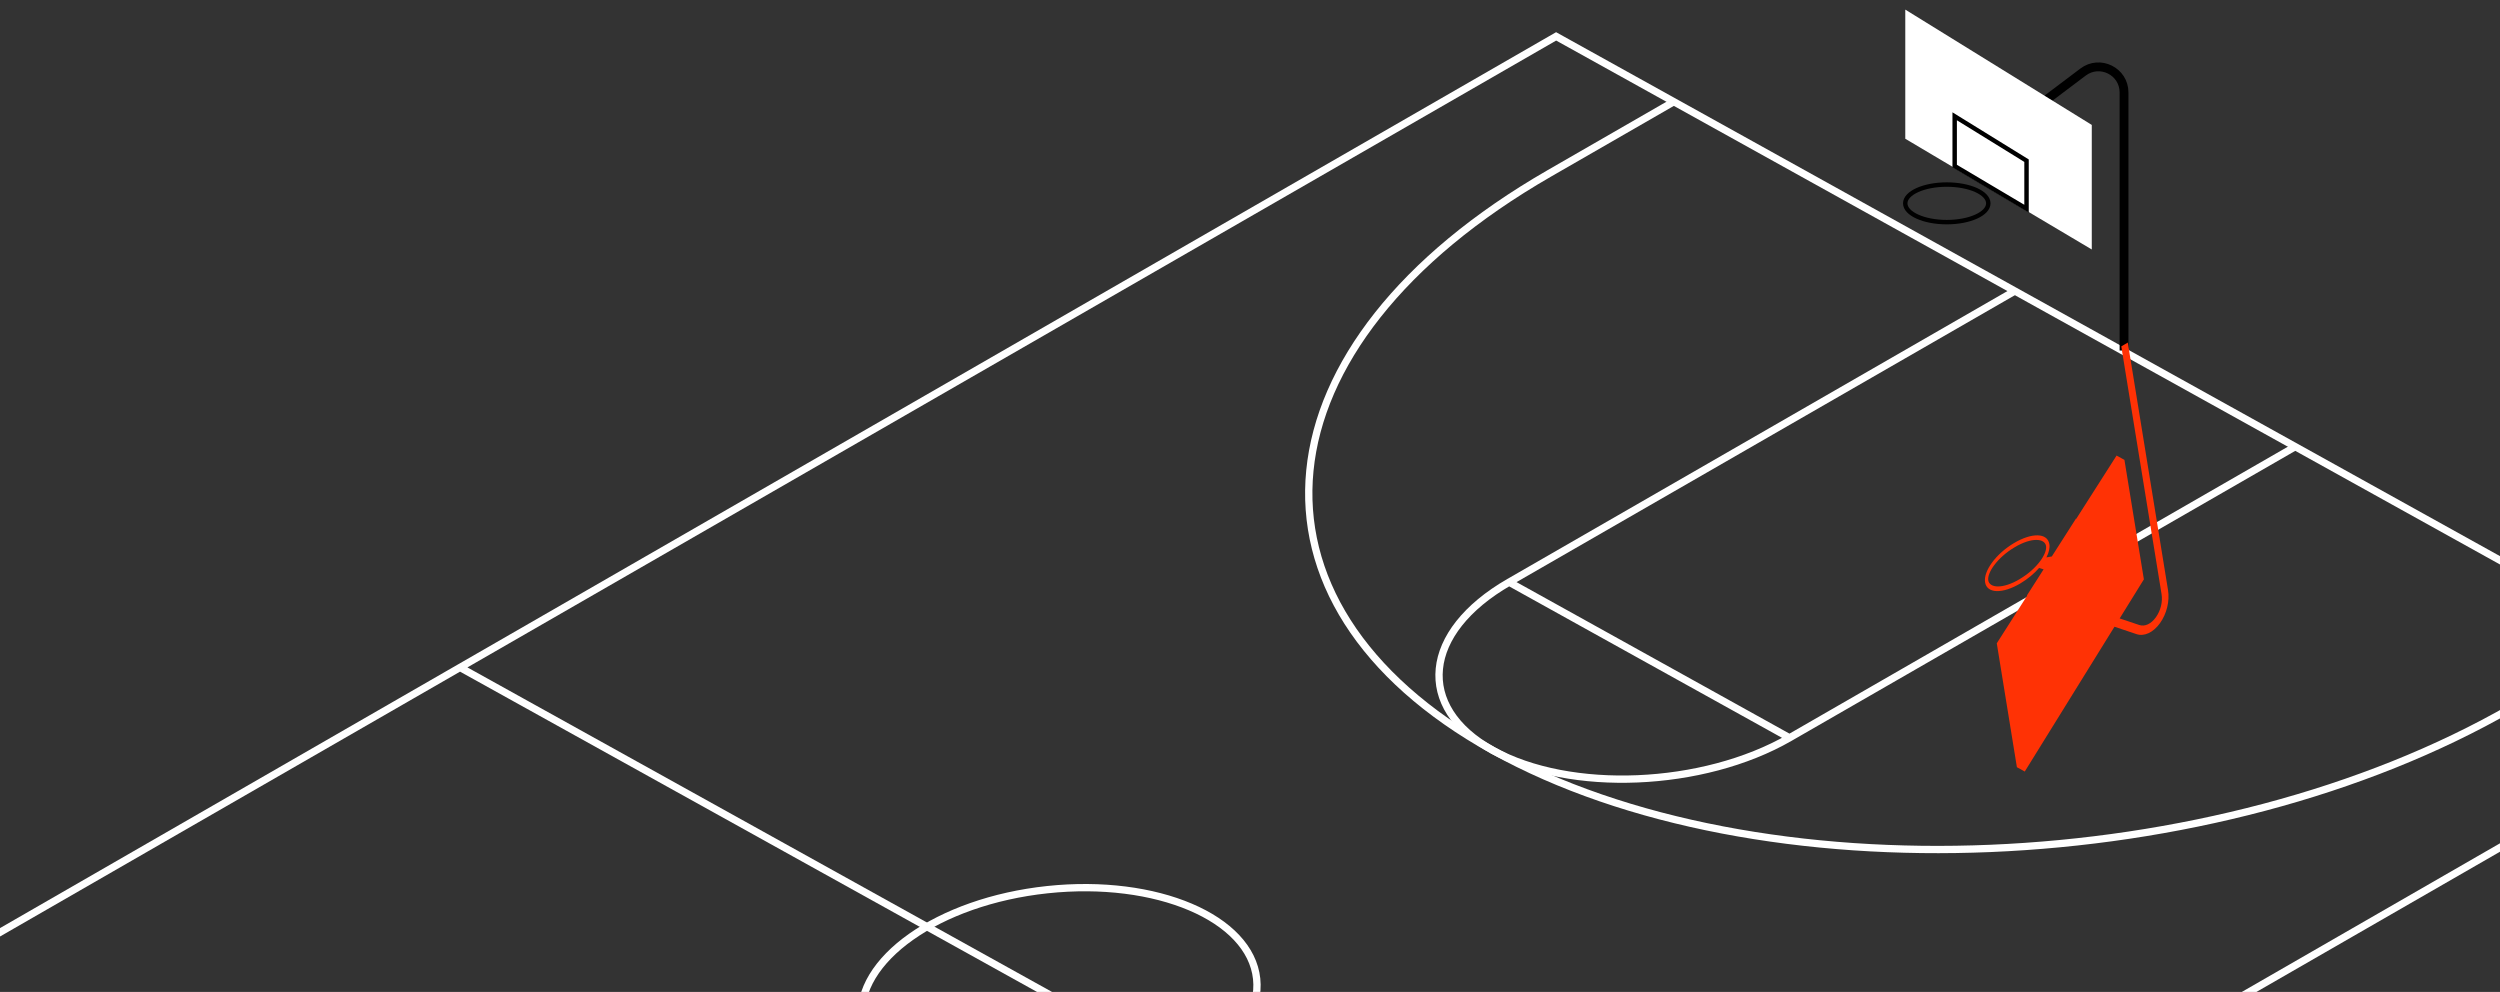 <svg xmlns="http://www.w3.org/2000/svg" xmlns:xlink="http://www.w3.org/1999/xlink" width="620" height="246" fill="none" viewBox="0 0 620 246">
  <rect x="0" y="0" width="620" height="246" fill="#333333" stroke="none"/>
  <defs>
    <path id="c" fill="#fff" d="M0 0h620v246H0z"/>
  </defs>
  <g clip-path="url(#a)">
    <g clip-path="url(#b)">
      <path stroke="#fff" stroke-miterlimit="10" stroke-width="1.81" d="M682.98 173.92 139.3 486.94l-297.06-164.9L385.92 9.02l297.06 164.9Zm-568.9-8.39 297.06 164.9"/>
      <path stroke="#fff" stroke-miterlimit="10" stroke-width="1.81" d="M265.566 275.266c27.058-2.882 47.69-17.448 46.083-32.534-1.607-15.086-24.844-24.979-51.902-22.097-27.058 2.882-47.69 17.448-46.084 32.534 1.607 15.086 24.845 24.979 51.903 22.097ZM653.78 157.72 622.9 175.5c-73.68 42.42-186.84 47.15-252.74 10.56C304.25 149.47 310.55 85.43 384.23 43l30.88-17.78"/>
      <path stroke="#fff" stroke-miterlimit="10" stroke-width="1.81" d="m569.219 110.77-125.42 72.21c-21.47 12.36-54.44 13.74-73.64 3.08-19.2-10.66-17.37-29.32 4.1-41.68l125.42-72.21M374.26 144.38l69.54 38.6"/>
      <path stroke="#000" stroke-miterlimit="10" stroke-width="2.19" d="M526.76 86.93v-64c0-5.23-5.98-8.21-10.16-5.06l-18.77 14.15"/>
      <path fill="#fff" d="m472.51 2.38 46.25 28.6v30.89l-46.25-27.46V2.38Z"/>
      <path stroke="#000" stroke-miterlimit="10" stroke-width="1.1" d="m484.76 28.84 17.82 11.01v11.9l-17.82-10.57V28.84Zm-1.96 26.25c5.689 0 10.3-2.086 10.3-4.66 0-2.574-4.611-4.66-10.3-4.66-5.689 0-10.3 2.086-10.3 4.66 0 2.574 4.611 4.66 10.3 4.66Z"/>
      <path fill="#FF3205" d="m537.671 146.35-9.98-61.4-1.61.96 9.98 61.4c.32 1.95-.21 4.11-1.4 5.77-1.19 1.66-2.74 2.38-4.12 1.92l-4.86-1.63 6-9.69-4.82-29.63-1.95-1.07-10.04 15.74-.02-.12-6 9.4-1.34.24c.61-1.19.89-2.33.73-3.3-.46-2.8-4.31-2.91-8.78-.25s-7.61 6.93-7.16 9.73c.46 2.8 4.31 2.91 8.78.25 1.81-1.08 3.4-2.42 4.62-3.82l1.11.35-4.11 6.43.02.12-7.52 11.79 4.99 30.73 1.95 1.07 22.25-35.91 5.45 1.83c1.93.65 4.17-.39 5.84-2.72s2.43-5.46 1.99-8.19Zm-36.77-2.74c-4.29 2.55-7.5 2.22-7.81.32-.31-1.9 2.24-5.65 6.52-8.2 4.29-2.55 7.5-2.22 7.81-.32.31 1.9-2.24 5.66-6.53 8.2h.01Z"/>
    </g>
  </g>
  <defs>
    <clipPath id="a">
      <use xlink:href="#c"/>
    </clipPath>
    <clipPath id="b">
      <use xlink:href="#c"/>
    </clipPath>
  </defs>
</svg>

